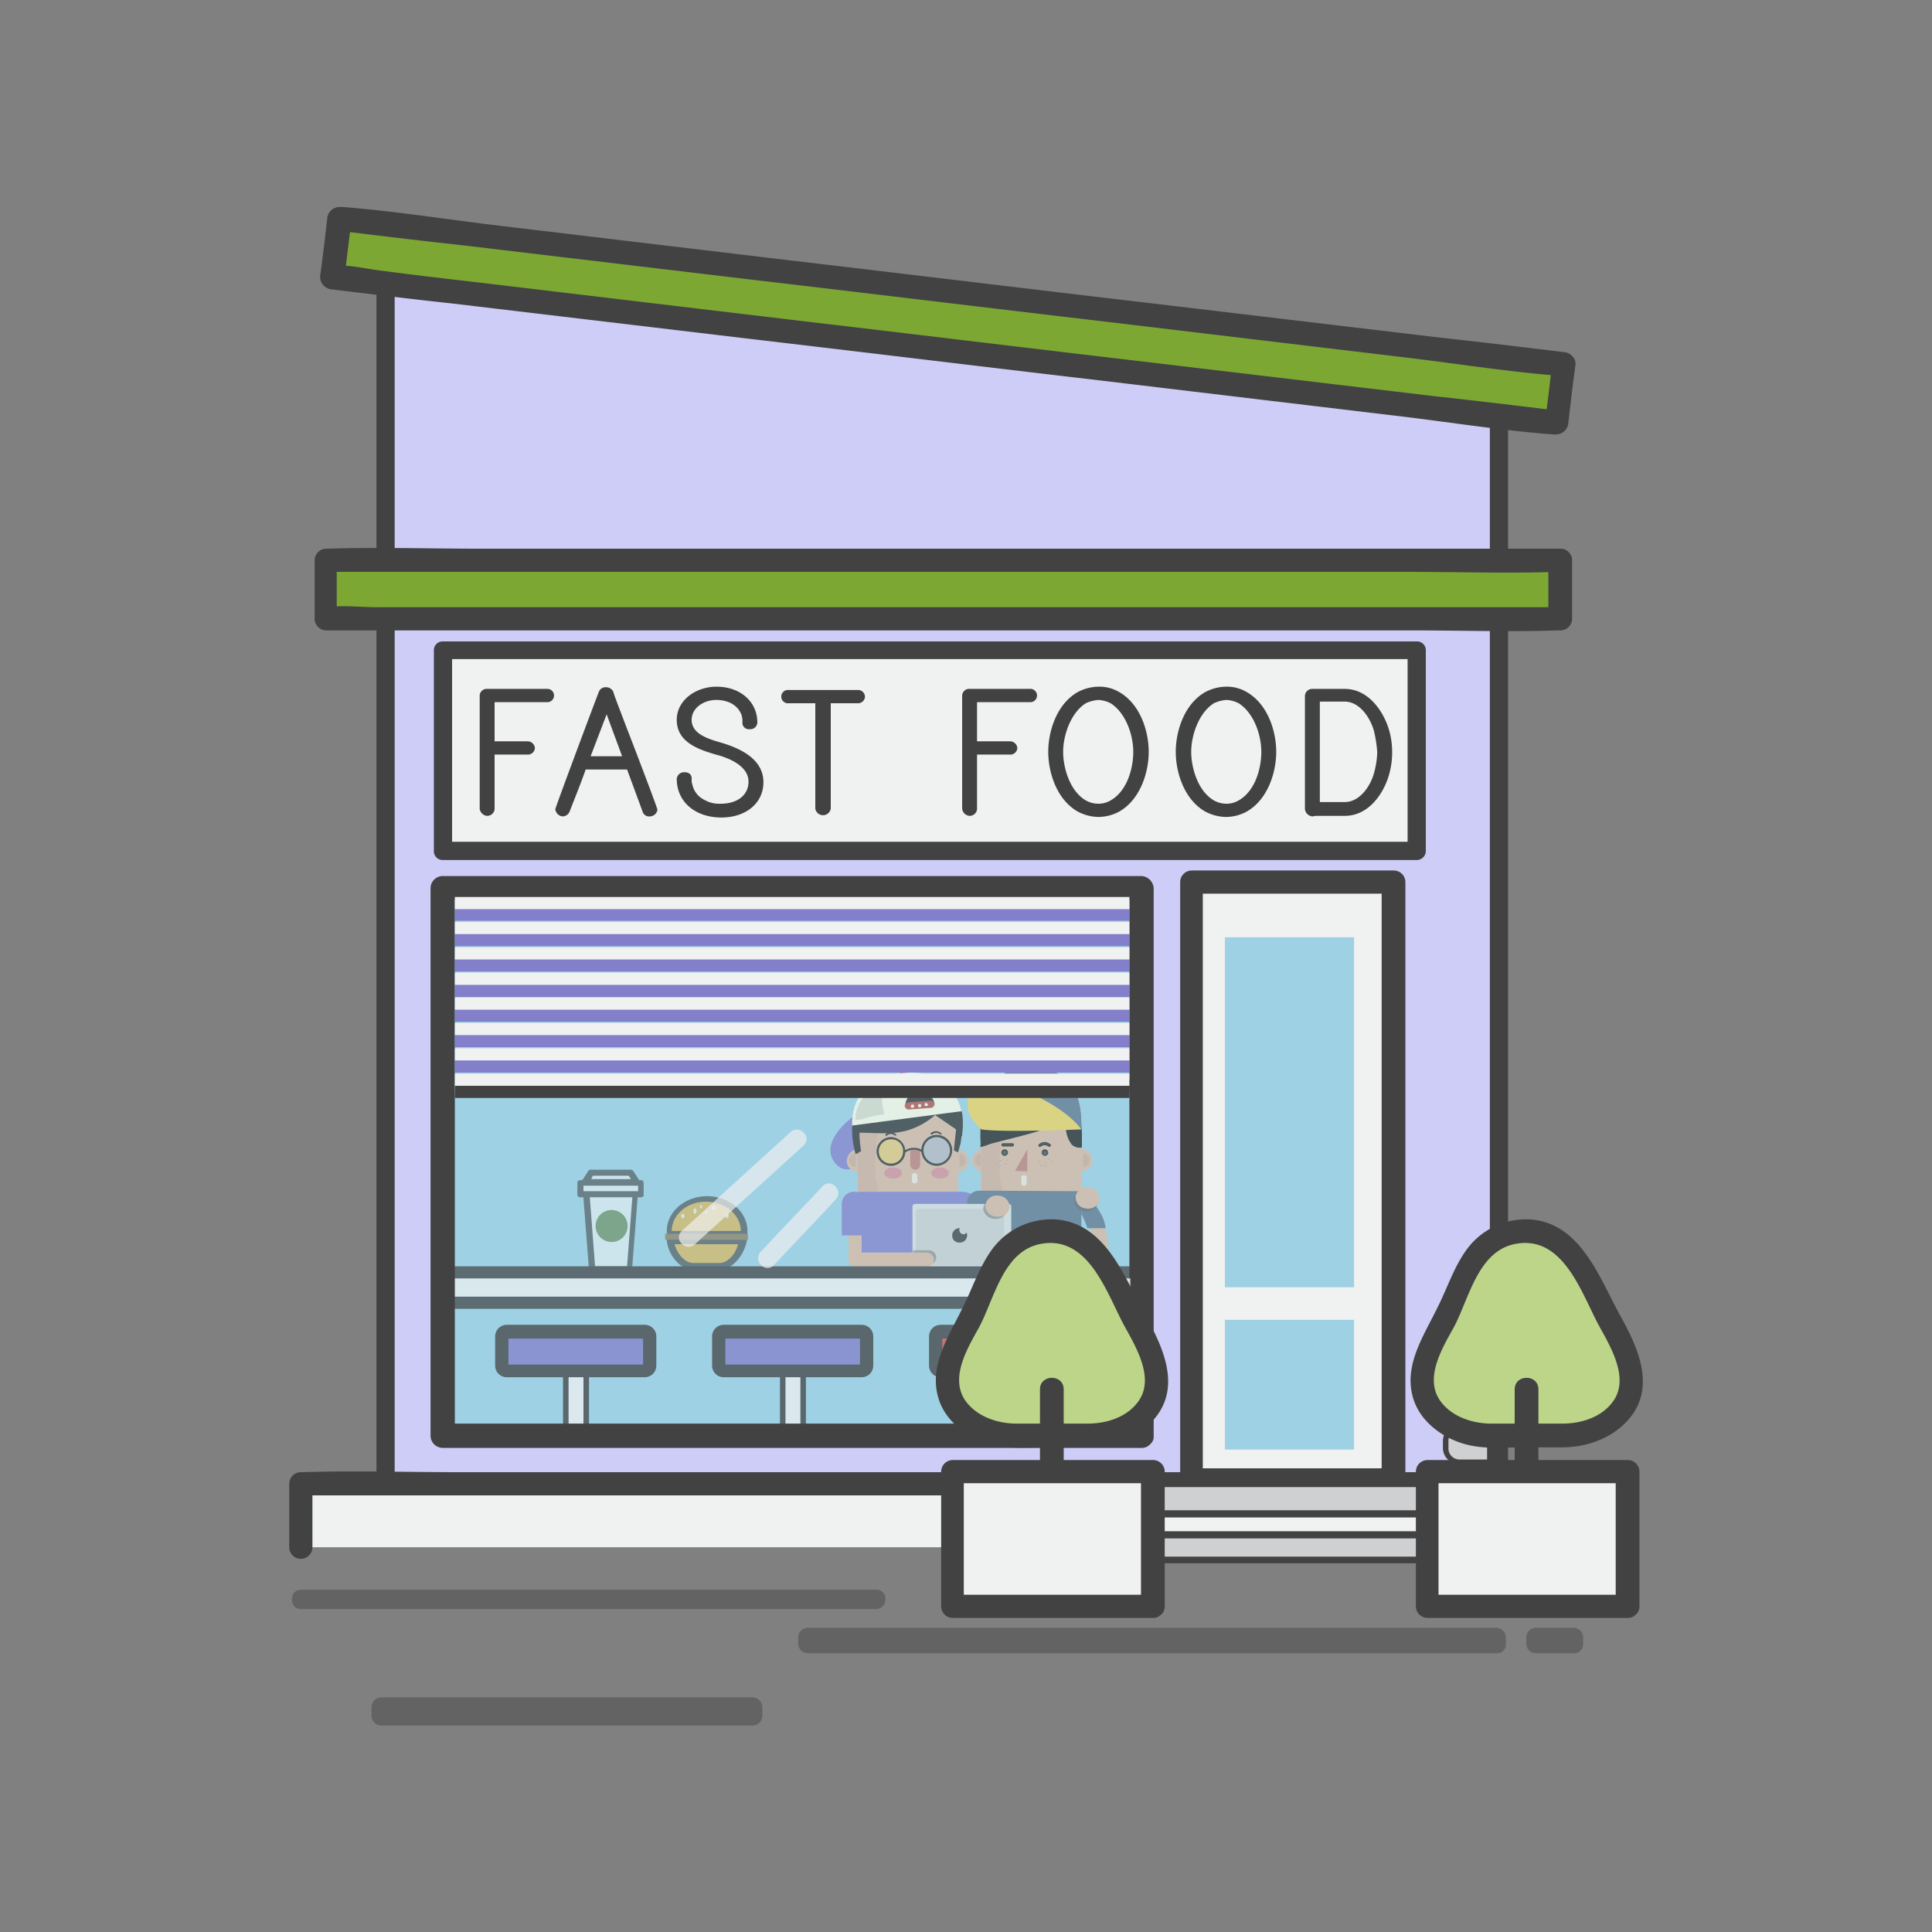 <svg id="Layer_1" data-name="Layer 1" xmlns="http://www.w3.org/2000/svg" viewBox="0 0 350 350"><rect x="0" y="0" width="350" height="350" fill="#808080" stroke="none"/><defs><style>.cls-1{opacity:0.48;}.cls-2{fill:#424243;}.cls-3{fill:#cdcdf7;}.cls-4{fill:#f0f1f1;}.cls-5{fill:#7da733;}.cls-6{fill:#9ed1e3;}.cls-7{fill:#cfd0d2;}.cls-8{fill:#bcd589;}.cls-9{opacity:0.74;}.cls-10{fill:#837fcb;}.cls-11{fill:#d0534f;}.cls-12{opacity:0.71;}.cls-13{fill:#b94f49;}.cls-14{fill:#ddb99f;}.cls-15{fill:#cfac98;}.cls-16{fill:#d6ae99;}.cls-17{fill:#f1e8db;}.cls-18{fill:#313131;}.cls-19{fill:#c37e77;}.cls-20{opacity:0.5;}.cls-21{fill:#f5dc58;}.cls-22{fill:#94b7e1;}.cls-23{opacity:0.98;}.cls-24{fill:#dc8d98;}.cls-25{fill:#4e4e4e;}.cls-26{fill:#5e738c;}.cls-27{fill:#222;}.cls-28{fill:#c6a693;}.cls-29{fill:#566a7d;}.cls-30{fill:#828f98;}.cls-31{fill:#e0e0e0;}.cls-32{opacity:0.7;}.cls-33{fill:#cacaca;}.cls-34{fill:#59595b;}.cls-35{fill:#3e3e3e;}.cls-36{fill:#fdfce7;}.cls-37{opacity:0.2;}.cls-38{fill:#f3d45b;}.cls-39{opacity:0.79;}.cls-40{fill:#618247;}.cls-41{fill:#e9b13d;}.cls-42{fill:#8b6739;}.cls-43{opacity:0.68;}</style></defs><title>ecommerce-type-8-night</title><g class="cls-1"><path class="cls-2" d="M136.3,312.6H69.1a1.79,1.79,0,0,1-1.8-1.8v-1.5a1.79,1.79,0,0,1,1.8-1.8h67.2a1.79,1.79,0,0,1,1.8,1.8v1.5A1.79,1.79,0,0,1,136.3,312.6Z"/></g><polygon class="cls-3" points="271.5 269.2 69.8 269.2 69.8 45.5 271.5 66.6 271.5 269.2"/><path class="cls-2" d="M271.5,270.9H69.8a1.58,1.58,0,0,1-1.6-1.6V45.5a1.66,1.66,0,0,1,.5-1.2,1.48,1.48,0,0,1,1.3-.4L271.7,65a1.71,1.71,0,0,1,1.5,1.6V269.3A1.61,1.61,0,0,1,271.5,270.9Zm-200-3.3H269.9V68.1L71.5,47.3Z"/><rect class="cls-4" x="54.1" y="268.8" width="232.3" height="11.5"/><path class="cls-2" d="M56.6,280.3V268.8l-2.1,2.1H277.4c2.9,0,6.2.4,9,0h.4l-2.1-2.1v11.5c0,2.7,4.3,2.7,4.3,0V268.8a2.11,2.11,0,0,0-2.1-2.1H83.1c-9.4,0-18.8-.3-28.2,0h-.4a2.11,2.11,0,0,0-2.1,2.1v11.5a2.1,2.1,0,1,0,4.2,0Z"/><g class="cls-1"><path class="cls-2" d="M158.8,291.5H54.5a1.58,1.58,0,0,1-1.6-1.6v-.3a1.58,1.58,0,0,1,1.6-1.6H158.8a1.58,1.58,0,0,1,1.6,1.6v.3A1.72,1.72,0,0,1,158.8,291.5Z"/></g><g class="cls-1"><path class="cls-2" d="M271.2,299.5H146.3a1.75,1.75,0,0,1-1.7-1.7v-1.2a1.75,1.75,0,0,1,1.7-1.7H271.1a1.75,1.75,0,0,1,1.7,1.7v1.2A1.55,1.55,0,0,1,271.2,299.5Z"/></g><g class="cls-1"><path class="cls-2" d="M285.1,299.5h-6.9a1.75,1.75,0,0,1-1.7-1.7v-1.2a1.75,1.75,0,0,1,1.7-1.7h6.9a1.75,1.75,0,0,1,1.7,1.7v1.2A1.63,1.63,0,0,1,285.1,299.5Z"/></g><rect class="cls-5" x="166.42" y="-53.66" width="10.6" height="223.3" transform="translate(93.84 221.65) rotate(-83.21)"/><path class="cls-2" d="M283.4,63.8c-7.4-.9-14.8-1.8-22.2-2.6l-53-6.3c-21.3-2.5-42.7-5.1-64-7.6L88.9,40.7C80,39.6,71,38.2,62.1,37.5h-.4a2.27,2.27,0,0,0-2.4,1.9c-.4,3.5-.8,7-1.3,10.6a2.27,2.27,0,0,0,1.9,2.4c7.4.9,14.8,1.8,22.2,2.6l53,6.3c21.3,2.5,42.7,5.1,64,7.6l55.3,6.6c8.9,1.1,17.9,2.5,26.9,3.2h.4a2.27,2.27,0,0,0,2.4-1.9c.4-3.5.8-7,1.3-10.6.3-2.7-3.9-3.2-4.2-.5-.4,3.5-.8,7-1.3,10.6.8-.6,1.6-1.2,2.4-1.9-7.4-.9-14.8-1.8-22.2-2.6l-53-6.3c-21.3-2.5-42.7-5.1-64-7.6L87.8,51.3c-6.1-.7-12.1-1.4-18.2-2.2-2.8-.3-5.9-1.1-8.7-1h-.4c.6.8,1.2,1.6,1.9,2.4.4-3.5.8-7,1.3-10.6-.8.6-1.6,1.2-2.4,1.9,7.4.9,14.8,1.8,22.2,2.6l53,6.3c21.3,2.5,42.7,5.1,64,7.6l55.3,6.6c8.9,1.1,17.9,2.5,26.9,3.2h.4C285.6,68.4,286.2,64.1,283.4,63.8Z"/><rect class="cls-4" x="215.8" y="159.8" width="36.6" height="108.2"/><path class="cls-2" d="M252.4,266H215.8l2.1,2.1V159.8l-2.1,2.1h36.6l-2.1-2.1V268.1c0,2.7,4.3,2.7,4.3,0V159.8a2.11,2.11,0,0,0-2.1-2.1H215.9a2.11,2.11,0,0,0-2.1,2.1V268.1a2.11,2.11,0,0,0,2.1,2.1h36.6C255.1,270.2,255.1,266,252.4,266Z"/><rect class="cls-6" x="221.9" y="239.1" width="23.4" height="23.5"/><rect class="cls-6" x="221.9" y="169.8" width="23.4" height="63.4"/><path class="cls-7" d="M269.8,258.5h-5.5A2.38,2.38,0,0,0,262,261v1.2a2.38,2.38,0,0,0,2.3,2.5h5.5Z"/><path class="cls-2" d="M270.2,265.2h-6a2.88,2.88,0,0,1-2.8-2.9v-1.2a2.82,2.82,0,0,1,2.8-2.9h6Zm-5.9-6.2a2,2,0,0,0-1.9,2.1v1.2a2,2,0,0,0,1.9,2.1h5.1V259Z"/><rect class="cls-5" x="59.1" y="101.5" width="223.6" height="10.6"/><path class="cls-2" d="M282.7,99.4H86.7c-9,0-18.2-.3-27.2,0h-.4a2.11,2.11,0,0,0-2.1,2.1v10.6a2.11,2.11,0,0,0,2.1,2.1h196c9,0,18.2.3,27.2,0h.4a2.11,2.11,0,0,0,2.1-2.1V101.5c0-2.7-4.3-2.7-4.3,0v10.6l2.1-2.1H68.1c-2.8,0-6-.4-8.8,0h-.4l2.1,2.1V101.5l-2.1,2.1h196c9,0,18.2.3,27.2,0h.4C285.4,103.6,285.4,99.4,282.7,99.4Z"/><rect class="cls-7" x="206.3" y="268.8" width="55.6" height="5.4"/><path class="cls-2" d="M262.5,274.9H205.6v-6.7h56.9Zm-55.6-1.3h54.3v-4.2H206.9v4.2Z"/><rect class="cls-7" x="206.3" y="278.1" width="55.6" height="4.5"/><path class="cls-2" d="M262.5,283.2H205.6v-5.8h56.9ZM206.9,282h54.3v-3.3H206.9V282Z"/><path class="cls-8" d="M291.6,239.3c-3.2-5.8-6.7-16.5-15.4-16.3-9.7.2-11.2,10.1-14.7,16.3-2,3.7-4.1,7.5-3.8,11.6.4,5.4,6.4,9.1,12,9.1h13.6c5.6,0,11.7-3.8,12-9.1C295.8,246.9,293.7,243,291.6,239.3Z"/><path class="cls-2" d="M293.5,238.3c-3.8-6.9-7.2-16.9-16.5-17.4a13.33,13.33,0,0,0-11.1,5.2c-2.5,3.3-3.7,7.3-5.6,11-2.4,4.9-5.9,10.1-4.4,15.8,1.2,4.8,6,8.1,10.7,9,3,.6,6.3.3,9.3.3H283c4.8,0,9.8-1.9,12.7-5.9C299.8,250.6,296.5,243.7,293.5,238.3Zm-1.3,15.6c-2.1,2.9-5.8,4-9.2,4H270.2c-3.4,0-7.1-1.2-9.2-4-3.1-4.2.3-9.7,2.4-13.5,2.8-5.3,4.4-14,11.4-15.1,8.6-1.4,11.8,9.3,15,15.1C291.9,244.2,295.2,249.8,292.2,253.9Z"/><rect class="cls-4" x="258.4" y="266.6" width="36.4" height="24.4"/><path class="cls-2" d="M294.8,288.9H258.5l2.1,2.1V266.6l-2.1,2.1h36.3l-2.1-2.1V291c0,2.7,4.3,2.7,4.3,0V266.6a2.11,2.11,0,0,0-2.1-2.1H258.6a2.11,2.11,0,0,0-2.1,2.1V291a2.11,2.11,0,0,0,2.1,2.1h36.3C297.5,293.1,297.5,288.9,294.8,288.9Z"/><path class="cls-2" d="M274.4,251.7v14.6c0,2.7,4.3,2.7,4.3,0V251.7C278.7,248.9,274.4,248.9,274.4,251.7Z"/><rect class="cls-6" x="80.2" y="160.9" width="126.5" height="99.2"/><g class="cls-9"><rect class="cls-4" x="102.4" y="247.5" width="3.7" height="13.4"/><path class="cls-2" d="M106.2,261.4h-3.7a.47.47,0,0,1-.5-.5V247.5a.47.47,0,0,1,.5-.5h3.7a.47.47,0,0,1,.5.5v13.4A.47.47,0,0,1,106.2,261.4Zm-3.2-1.1h2.7V248H103Z"/><path class="cls-10" d="M116.8,248.3h-25a.9.9,0,0,1-.9-.9v-5.3a.9.9,0,0,1,.9-.9h25a.9.9,0,0,1,.9.9v5.3A.9.9,0,0,1,116.8,248.3Z"/><path class="cls-2" d="M116.8,249.5h-25a2.11,2.11,0,0,1-2.1-2.1v-5.3a2.11,2.11,0,0,1,2.1-2.1h25a2.11,2.11,0,0,1,2.1,2.1v5.3A2.11,2.11,0,0,1,116.8,249.5Zm-24.7-2.3h24.4v-4.7H92.1Z"/><rect class="cls-4" x="141.7" y="247.5" width="3.7" height="13.4"/><path class="cls-2" d="M145.5,261.4h-3.7a.47.47,0,0,1-.5-.5V247.5a.47.47,0,0,1,.5-.5h3.7a.47.47,0,0,1,.5.5v13.4A.47.47,0,0,1,145.5,261.4Zm-3.2-1.1H145V248h-2.7Z"/><path class="cls-10" d="M156.1,248.3h-25a.9.9,0,0,1-.9-.9v-5.3a.9.9,0,0,1,.9-.9h25a.9.9,0,0,1,.9.9v5.3A.9.9,0,0,1,156.1,248.3Z"/><path class="cls-2" d="M156.1,249.5h-25a2.11,2.11,0,0,1-2.1-2.1v-5.3a2.11,2.11,0,0,1,2.1-2.1h25a2.11,2.11,0,0,1,2.1,2.1v5.3A2.11,2.11,0,0,1,156.1,249.5Zm-24.7-2.3h24.4v-4.7H131.4Z"/><rect class="cls-4" x="181" y="247.5" width="3.7" height="13.4"/><path class="cls-2" d="M184.8,261.4H181a.47.47,0,0,1-.5-.5V247.5a.47.47,0,0,1,.5-.5h3.7a.47.47,0,0,1,.5.5v13.4C185.3,261.2,185.1,261.4,184.8,261.4Zm-3.2-1.1h2.7V248h-2.7Z"/><path class="cls-11" d="M195.4,248.3h-25a.9.9,0,0,1-.9-.9v-5.3a.9.9,0,0,1,.9-.9h25a.9.9,0,0,1,.9.9v5.3A.9.9,0,0,1,195.4,248.3Z"/><path class="cls-2" d="M195.4,249.5h-25a2.11,2.11,0,0,1-2.1-2.1v-5.3a2.11,2.11,0,0,1,2.1-2.1h25a2.11,2.11,0,0,1,2.1,2.1v5.3A2.18,2.18,0,0,1,195.4,249.5Zm-24.7-2.3h24.4v-4.7H170.7Z"/></g><path class="cls-2" d="M206.8,158.7H80.2a2.22,2.22,0,0,0-2.2,2.2v99.2a2.22,2.22,0,0,0,2.2,2.2H206.8a2,2,0,0,0,1.5-.6l.1-.1h0a1.75,1.75,0,0,0,.6-1.5V160.9A2.36,2.36,0,0,0,206.8,158.7Zm-42.9,99.2H82.4V163H204.6v94.9Z"/><g class="cls-12"><path class="cls-13" d="M164.5,194.4a.47.47,0,0,1-.5.5h-.4a.47.47,0,0,1-.5-.5h0a.47.47,0,0,1,.5-.5h.4c.3-.1.5.2.5.5Z"/><path class="cls-10" d="M154.4,202.4s-6.2,4.5-3.1,8.3,7.4-3.1,7.4-3.1Z"/><path class="cls-14" d="M173.6,219.6c0,4-4.1,7.2-9,7.2h-.2c-5,0-9-3.2-9-7.2V205.1c0-4,4.1-7.2,9-7.2h.2c5,0,9,3.2,9,7.2Z"/><rect class="cls-14" x="160.67" y="212.6" width="6.7" height="12.8" transform="translate(-55.42 382.43) rotate(-89.85)"/><polygon class="cls-14" points="173.6 216.1 155.4 215.8 155.4 209.4 173.6 209.4 173.6 216.1"/><path class="cls-14" d="M155.5,208.2a2.15,2.15,0,0,0-2.1,2.1,2,2,0,0,0,2.1,2Z"/><path class="cls-15" d="M155,209a1.2,1.2,0,1,0,0,2.4Z"/><path class="cls-14" d="M173.4,208.2a2.15,2.15,0,0,1,2.1,2.1,2,2,0,0,1-2.1,2Z"/><path class="cls-15" d="M173.8,209a1.2,1.2,0,0,1,0,2.4Z"/><path class="cls-14" d="M173.6,214.6a.68.68,0,0,1-.7.7H156.2a.68.68,0,0,1-.7-.7v-9.4a.68.68,0,0,1,.7-.7h16.7a.68.68,0,0,1,.7.7Z"/><path class="cls-16" d="M161.4,198.2a17.55,17.55,0,0,0-2.4,1.1,6.45,6.45,0,0,0-3.1,3c-.7,1.8-.5,3.8-.5,5.7v1.6h0v6.2a14.12,14.12,0,0,1,2.2.1c.5,0,1.2.2,1.4-.3s-.4-1.7-.4-2.3a39.45,39.45,0,0,1,.6-9.1c.1-.5.3-1,.4-1.4.3-.9.8-1.8,1.1-2.7a4.14,4.14,0,0,1,1.8-1.9A4,4,0,0,0,161.4,198.2Z"/><path class="cls-17" d="M166.2,213.9a.47.47,0,0,1-.5.5h0a.47.47,0,0,1-.5-.5V213a.47.47,0,0,1,.5-.5h0a.47.47,0,0,1,.5.5Z"/><path class="cls-14" d="M173.5,230.3V217.1h-4.9v.9a4,4,0,0,1-4.2,3.9l-5.8-4.8h-3.2v13.2Z"/><polygon class="cls-10" points="173.6 230.3 173.8 215.9 155.4 215.9 155.4 230.3 173.6 230.3"/><path class="cls-18" d="M160.7,205.7a1.06,1.06,0,0,1,1.4,0c.2.1.4-.1.2-.2a1.39,1.39,0,0,0-1.9,0c-.1.1.2.4.3.2Z"/><path class="cls-19" d="M164.9,208.1V211a.9.9,0,1,0,1.8,0v-2.9Z"/><path class="cls-18" d="M168.9,205.5a1.06,1.06,0,0,1,1.4,0c.2.1.4-.1.2-.2a1.39,1.39,0,0,0-1.9,0c-.1.1.1.3.3.2Z"/><path class="cls-18" d="M167.1,208.8a2.57,2.57,0,0,0-3.1,0l-.2-.3a3,3,0,0,1,3.5,0Z"/><path class="cls-18" d="M174.2,205.9c-.1.4-.1.9-.2,1.3s-.2.7-.3,1.1c0,0-.2.5-.1.5-.1-.1-.2-.1-.4-.2l-.4-.2.4-3.8c-1.3-.9-3.8-2.6-3.8-2.6a13.09,13.09,0,0,1-5.1,2.8c-2.8.8-5.7.4-8.6.4a18.41,18.41,0,0,0,.3,3.3,5.3,5.3,0,0,1-1,.6c-.9-3.3-1.2-7.4,1.6-9.9a11.29,11.29,0,0,1,3.1-2.1c2.5-1,5.5-1.9,8.2-1.2,3.2.9,6.3,3.1,6.5,6.6a15.06,15.06,0,0,1-.1,3A.6.6,0,0,1,174.2,205.9Z"/><g class="cls-20"><circle class="cls-21" cx="161.4" cy="208.6" r="2.4"/></g><g class="cls-20"><path class="cls-22" d="M172.3,208.4a2.6,2.6,0,1,1-2.6-2.6A2.52,2.52,0,0,1,172.3,208.4Z"/></g><path class="cls-18" d="M161.4,211.2a2.6,2.6,0,1,1,2.6-2.6A2.58,2.58,0,0,1,161.4,211.2Zm0-4.8a2.2,2.2,0,1,0,2.2,2.2A2.1,2.1,0,0,0,161.4,206.4Z"/><path class="cls-18" d="M169.7,211.2a2.8,2.8,0,1,1,2.8-2.8A2.86,2.86,0,0,1,169.7,211.2Zm0-5.2a2.4,2.4,0,1,0,2.4,2.4A2.43,2.43,0,0,0,169.7,206Z"/><g class="cls-23"><path class="cls-24" d="M163.4,212.5c0,.6-.7,1-1.6,1s-1.6-.4-1.6-1,.7-1,1.6-1S163.4,211.9,163.4,212.5Z"/></g><g class="cls-23"><ellipse class="cls-24" cx="170.3" cy="212.5" rx="1.6" ry="1"/></g><rect class="cls-14" x="183.03" y="212.5" width="6.7" height="12.8" transform="translate(-33.01 404.69) rotate(-89.85)"/><path class="cls-14" d="M178.2,208.1a2.15,2.15,0,0,0-2.1,2.1,2,2,0,0,0,2.1,2Z"/><path class="cls-15" d="M177.8,208.9a1.2,1.2,0,0,0,0,2.4Z"/><path class="cls-14" d="M195.8,208.1a2.15,2.15,0,0,1,2.1,2.1,2,2,0,0,1-2.1,2Z"/><path class="cls-15" d="M196.2,209a1.2,1.2,0,1,1,0,2.4Z"/><path class="cls-14" d="M196,209.3h0V205c0-4-4-7.2-9-7.2h-.2c-4.9,0-8.9,3.1-9,7,0,.1-.1.2-.1.4v10.5h0v3.8c0,4,4,7.2,9,7.2h.2c5,0,8.8-3.2,8.8-7.2l.1-3.8h.2Z"/><path class="cls-16" d="M181.7,204c.1-.5.3-1,.4-1.4.3-.9.8-1.8,1.1-2.7A4.14,4.14,0,0,1,185,198a5,5,0,0,0-1.2.2,17.55,17.55,0,0,0-2.4,1.1,6.45,6.45,0,0,0-3.1,3c-.7,1.8-.5,3.8-.5,5.7.1,2.6,0,5.2,0,7.8,0-.2,2.1.1,2.3.1.5,0,1.2.2,1.4-.3s-.4-1.7-.4-2.3C181.1,210.1,180.9,207,181.7,204Z"/><polygon class="cls-19" points="183.9 212.1 186.1 212.2 186.1 208.2 183.9 212.1"/><path class="cls-17" d="M186,214.3a.47.47,0,0,1-.5.5h0a.47.47,0,0,1-.5-.5v-.9a.47.47,0,0,1,.5-.5h0a.47.47,0,0,1,.5.5Z"/><path class="cls-14" d="M195.8,230.3V217h-4.9v.9a4,4,0,0,1-4.2,3.9l-5.8-4.8h-3.2v13.3Z"/><path class="cls-18" d="M182.6,208.8a.6.6,0,1,1-.6-.6A.58.58,0,0,1,182.6,208.8Z"/><path class="cls-25" d="M182.3,208.8a.3.3,0,1,1-.3-.3A.27.27,0,0,1,182.3,208.8Z"/><path class="cls-18" d="M189.9,208.8a.6.6,0,1,1-.6-.6A.65.65,0,0,1,189.9,208.8Z"/><path class="cls-25" d="M189.6,208.9a.3.3,0,1,1-.3-.3C189.5,208.5,189.6,208.7,189.6,208.9Z"/><polygon class="cls-26" points="195.9 230.3 195.9 215.8 177.7 215.7 177.7 230.3 195.9 230.3"/><path class="cls-27" d="M196,207.7V206a9.74,9.74,0,0,0-.2-2.4,7.17,7.17,0,0,0-3.9-4.9,11.33,11.33,0,0,0-6.8-1.1,11.49,11.49,0,0,0-3.7,1.2,8.14,8.14,0,0,0-2.8,2.4c-1,1.5-1,3.3-1,5a8.55,8.55,0,0,1,0,1.6,7.49,7.49,0,0,0,1.6-.5c2.5-.8,14-3.1,13.8-5v.6a6.15,6.15,0,0,0,.1,1.4,5.1,5.1,0,0,0,1.1,3.1,2.16,2.16,0,0,0,1.7.5C196,207.9,196,207.8,196,207.7Z"/><path class="cls-18" d="M181.7,207.7h1.7a.3.3,0,1,0,0-.6h-1.7a.3.3,0,0,0,0,.6Z"/><path class="cls-18" d="M188.6,207.7a1.05,1.05,0,0,1,1.3,0c.3.2.7-.2.4-.4a1.54,1.54,0,0,0-2.1,0,.28.28,0,1,0,.4.4Z"/><path class="cls-28" d="M181.5,210.3c0,.1-.1.1-.3.1a1,1,0,0,1-.3-.1c0-.1.1-.1.3-.1S181.5,210.2,181.5,210.3Z"/><path class="cls-28" d="M182.4,210.8c0,.1-.1.1-.3.1a1,1,0,0,1-.3-.1c0-.1.1-.1.3-.1S182.4,210.7,182.4,210.8Z"/><path class="cls-28" d="M182.7,210.2c0,.1-.1.1-.2.1s-.2,0-.2-.1.1-.1.2-.1A.35.35,0,0,1,182.7,210.2Z"/><path class="cls-28" d="M188.8,211.1c0,.1-.1.1-.2.1s-.2,0-.2-.1.1-.1.2-.1S188.8,211,188.8,211.1Z"/><path class="cls-28" d="M190.2,210c0,.1-.1.1-.2.1s-.2,0-.2-.1.1-.1.2-.1A.35.35,0,0,1,190.2,210Z"/><path class="cls-28" d="M188.5,210.4c0,.1-.1.1-.3.1a1,1,0,0,1-.3-.1c0-.1.1-.1.3-.1A.44.44,0,0,1,188.5,210.4Z"/><path class="cls-28" d="M189.7,211.2c0,.1-.1.1-.3.1a.17.17,0,1,1,0-.2C189.6,211.1,189.7,211.1,189.7,211.2Z"/><path class="cls-28" d="M190.8,210.4c0,.1-.1.1-.3.1a1,1,0,0,1-.3-.1c0-.1.1-.1.3-.1A.44.44,0,0,1,190.8,210.4Z"/><path class="cls-28" d="M189.7,210.6c0,.1-.1.1-.2.1a.35.35,0,0,1-.2-.1c0-.1.1-.1.2-.1S189.7,210.5,189.7,210.6Z"/><path class="cls-28" d="M181.4,211.2c0,.1-.1.1-.2.1a.13.13,0,1,1,0-.2C181.3,211.1,181.4,211.1,181.4,211.2Z"/><ellipse class="cls-28" cx="180.5" cy="210.8" rx="0.2" ry="0.1"/><path class="cls-14" d="M197.5,230.3h2.6a12.39,12.39,0,0,0,.7-4c0-5.9-4.9-10.6-4.9-10.6l.1,4.2A11.48,11.48,0,0,1,197.5,230.3Z"/><path class="cls-26" d="M197,222.5h3.3c-.4-3.7-4.5-6.8-4.5-6.8l.1,4.2A18.7,18.7,0,0,1,197,222.5Z"/><path class="cls-29" d="M191.2,194.3c-2.9-1.7-7.9-2.1-10.1,1.3,0,0-4.4,4.3,14.8,8.9C195.9,200.1,195.3,196.6,191.2,194.3Z"/><polygon class="cls-30" points="195.7 230.3 196.6 230.2 196.6 229.5 155.1 229.5 155.1 230.3 195.7 230.3"/><path class="cls-10" d="M177.1,223.8v-5.7c0-1.2-1.3-2.2-2.9-2.2s-2.9,1-2.9,2.2v5.7Z"/><path class="cls-26" d="M179.6,223.6v-5.7a2.2,2.2,0,1,0-4.4,0v5.7Z"/><path class="cls-31" d="M183.2,218.6a.47.47,0,0,0-.5-.5H165.8a.47.47,0,0,0-.5.5V229a.47.47,0,0,0,.5.5h16.9a.47.47,0,0,0,.5-.5Z"/><g class="cls-32"><path class="cls-33" d="M181.9,219.4a.43.43,0,0,0-.4-.4H166.3a.43.43,0,0,0-.4.4v9.4a.43.43,0,0,0,.4.4h15.2a.43.43,0,0,0,.4-.4Z"/></g><g class="cls-20"><path class="cls-34" d="M182.5,218.9a2,2,0,0,1-2.2,1.9,2.11,2.11,0,0,1-2.2-1.9,2.22,2.22,0,0,1,4.4,0Z"/></g><g class="cls-20"><path class="cls-34" d="M168.3,226.5h-2.9v2.6h2.9a1.3,1.3,0,0,0,0-2.6Z"/></g><path class="cls-14" d="M167.8,226.9H156.1v-5.5a1.2,1.2,0,1,0-2.4,0v6.8a1.32,1.32,0,0,0,1.3,1.3h12.9a1.32,1.32,0,0,0,1.3-1.3A1.42,1.42,0,0,0,167.8,226.9Z"/><path class="cls-10" d="M156.9,223.8v-5.7a2.2,2.2,0,0,0-4.4,0v5.7Z"/><path class="cls-35" d="M174.5,223.6a.77.77,0,0,1-.7-.8.37.37,0,0,1,.1-.3h-.2a1.31,1.31,0,0,0-1.2,1.3,1.24,1.24,0,0,0,1.2,1.3h.3a1.31,1.31,0,0,0,1.2-1.3.9.9,0,0,0-.1-.5A.71.71,0,0,1,174.5,223.6Z"/><path class="cls-14" d="M182.9,218.5a2,2,0,0,1-2.2,1.9,2.11,2.11,0,0,1-2.2-1.9,2,2,0,0,1,2.2-1.9A2.11,2.11,0,0,1,182.9,218.5Z"/><g class="cls-20"><path class="cls-34" d="M198.9,218a2.18,2.18,0,0,1-2.6,1.4,2,2,0,0,1-1.7-2.4,2.18,2.18,0,0,1,2.6-1.4A2.24,2.24,0,0,1,198.9,218Z"/></g><path class="cls-14" d="M199.2,217.5a2.18,2.18,0,0,1-2.6,1.4,2,2,0,0,1-1.7-2.4,2.18,2.18,0,0,1,2.6-1.4A2.15,2.15,0,0,1,199.2,217.5Z"/><path class="cls-36" d="M154.4,203.9l19.8-2.6s-1.5-8.3-11.6-6.8C153.5,196,154.4,203.9,154.4,203.9Z"/><path class="cls-18" d="M169.3,200a2.66,2.66,0,0,0-2.9-2.2,2.56,2.56,0,0,0-2.4,2.7Z"/><path class="cls-13" d="M169.3,200a.73.73,0,0,1-.6.7l-4.1.3a.73.73,0,0,1-.7-.6h0a.73.73,0,0,1,.6-.7l4.1-.3a.67.67,0,0,1,.7.6Z"/><path class="cls-36" d="M165.6,200.4a.3.3,0,1,1-.3-.3A.27.27,0,0,1,165.6,200.4Z"/><path class="cls-36" d="M166.9,200.3a.3.3,0,1,1-.3-.3A.27.27,0,0,1,166.9,200.3Z"/><path class="cls-36" d="M168.1,200.1a.3.3,0,1,1-.3-.3Q168.1,200,168.1,200.1Z"/><g class="cls-37"><path class="cls-34" d="M156.1,199.3a5.47,5.47,0,0,0-1.1,3.6,6.35,6.35,0,0,0,2.3-.5c.6-.1,1.3-.3,1.9-.4.8-.1,1.1.1.9-.8a6.64,6.64,0,0,1,.4-5c-.9-.3-2.5,1-3.1,1.6A10,10,0,0,0,156.1,199.3Z"/></g><path class="cls-26" d="M183.9,196a7.72,7.72,0,0,1,4.1-1.6c-1.7.9-1.8,3.3-1.8,4.9,0,.4.2,1.3.2,2.2a66,66,0,0,0,9.5,2.9c0-4.4-.6-7.9-4.7-10.2-2.9-1.7-7.9-2.1-10.1,1.3,0,0-1.3,1.3.5,3.1A15.57,15.57,0,0,1,183.9,196Z"/><path class="cls-38" d="M195.9,204.6s-14.4.6-18.1,0c0,0-4.8-3.8-1.2-7.5C179.7,194,192.3,199.6,195.9,204.6Z"/><rect class="cls-4" x="81.3" y="230.5" width="124.6" height="5.5"/><g class="cls-39"><polygon class="cls-4" points="115.1 215.8 106.2 215.8 107.3 230 114 230 115.1 215.8"/><path class="cls-2" d="M114,230.5h-6.8a.47.47,0,0,1-.5-.5l-1.1-14.2c0-.2,0-.3.1-.4a.76.76,0,0,1,.4-.2h9a.52.52,0,0,1,.4.2c.1.1.2.3.1.4L114.5,230C114.6,230.3,114.3,230.5,114,230.5Zm-6.2-1.1h5.8l1-13.1h-7.8Z"/><polygon class="cls-4" points="114.2 212.5 107.1 212.5 106 214.1 115.3 214.1 114.2 212.5"/><path class="cls-2" d="M115.3,214.7H106a.55.55,0,0,1-.5-.3.64.64,0,0,1,0-.6l1.1-1.7c.1-.2.3-.2.5-.2h7.1a.76.76,0,0,1,.5.2l1.1,1.7a.64.64,0,0,1,0,.6A.55.55,0,0,1,115.3,214.7Zm-8.2-1.1h7.2l-.4-.6h-6.5Z"/><rect class="cls-4" x="105.2" y="214.3" width="11" height="2.1"/><path class="cls-2" d="M116.1,216.9h-11a.47.47,0,0,1-.5-.5v-2.1a.47.47,0,0,1,.5-.5h11a.47.47,0,0,1,.5.5v2.1C116.7,216.7,116.4,216.9,116.1,216.9Zm-10.4-1.1h9.9v-1h-9.9Z"/><circle class="cls-40" cx="110.8" cy="222.1" r="2.9"/><path class="cls-41" d="M121.4,224.7c.3,2.2,2,4.7,4.2,4.7h4.7c2.1,0,3.9-2.4,4.2-4.7Z"/><path class="cls-2" d="M130.3,230h-4.7c-2.5,0-4.5-2.7-4.8-5.2,0-.2,0-.4.2-.5a.76.76,0,0,1,.5-.2h13.1c.2,0,.3.1.5.2a.76.76,0,0,1,.2.5C134.8,227.3,132.8,230,130.3,230Zm-8.1-4.6c.5,1.7,1.8,3.4,3.4,3.4h4.7c1.6,0,3-1.7,3.4-3.4Z"/><path class="cls-41" d="M134.8,223.5V223c0-3.2-3-5.8-6.8-5.8s-6.8,2.6-6.8,5.8v.5Z"/><path class="cls-2" d="M134.8,224H121.3a.47.47,0,0,1-.5-.5V223c0-3.5,3.3-6.3,7.3-6.3s7.3,2.8,7.3,6.3v.5A.74.74,0,0,1,134.8,224Zm-13.1-1h12.5c0-2.9-2.8-5.3-6.3-5.3S121.7,220.1,121.7,223Z"/><rect class="cls-42" x="120.5" y="223.5" width="15" height="1.1"/><path class="cls-4" d="M129.7,218.9a.41.41,0,1,1-.4-.5C129.6,218.4,129.7,218.6,129.7,218.9Z"/><path class="cls-4" d="M126.2,219.4c0,.3-.2.5-.3.5s-.3-.2-.3-.5.2-.5.3-.5S126.2,219.1,126.2,219.4Z"/><ellipse class="cls-4" cx="131.7" cy="220.2" rx="0.3" ry="0.5"/><path class="cls-4" d="M128.1,219.6c0,.2-.1.3-.2.3s-.2-.1-.2-.3.1-.3.2-.3S128.1,219.4,128.1,219.6Z"/><path class="cls-4" d="M127.2,218.6c0,.2-.1.3-.2.3s-.2-.1-.2-.3.1-.3.2-.3S127.2,218.4,127.2,218.6Z"/><path class="cls-4" d="M124,220.3c0,.2-.1.4-.3.4s-.3-.2-.3-.4.1-.4.3-.4S124,220.1,124,220.3Z"/></g><path class="cls-2" d="M205.9,234.9H81.3l1.1,1.1v-5.5l-1.1,1.1H205.9l-1.1-1.1V236a1.1,1.1,0,0,0,2.2,0v-5.5a1.11,1.11,0,0,0-1.1-1.1H81.3a1.11,1.11,0,0,0-1.1,1.1V236a1.11,1.11,0,0,0,1.1,1.1H205.9A1.1,1.1,0,0,0,205.9,234.9Z"/></g><path class="cls-8" d="M205.6,239.3c-3.2-5.8-6.7-16.5-15.4-16.3-9.7.2-11.2,10.1-14.7,16.3-2,3.7-4.1,7.5-3.8,11.6.4,5.4,6.4,9.1,12,9.1h13.6c5.6,0,11.7-3.8,12-9.1C209.8,246.9,207.7,243,205.6,239.3Z"/><path class="cls-2" d="M207.5,238.3c-3.8-6.9-7.2-16.9-16.5-17.4a13.33,13.33,0,0,0-11.1,5.2c-2.5,3.3-3.7,7.3-5.6,11-2.4,4.9-5.9,10.1-4.4,15.8,1.2,4.8,6,8.1,10.7,9,3,.6,6.3.3,9.3.3H197c4.8,0,9.8-1.9,12.7-5.9,4.1-5.7.8-12.6-2.2-18-1.3-2.4-5-.3-3.7,2.1,2.1,3.8,5.4,9.4,2.4,13.5-2.1,2.9-5.8,4-9.2,4H184.2c-3.4,0-7.1-1.2-9.2-4-3.1-4.2.3-9.7,2.4-13.5,2.8-5.3,4.4-14,11.4-15.1,8.6-1.4,11.8,9.3,15,15.1C205.1,242.8,208.8,240.7,207.5,238.3Z"/><rect class="cls-4" x="172.4" y="266.6" width="36.4" height="24.4"/><path class="cls-2" d="M208.8,288.9H172.5l2.1,2.1V266.6l-2.1,2.1h36.3l-2.1-2.1V291c0,2.7,4.3,2.7,4.3,0V266.6a2.11,2.11,0,0,0-2.1-2.1H172.6a2.11,2.11,0,0,0-2.1,2.1V291a2.11,2.11,0,0,0,2.1,2.1h36.3C211.5,293.1,211.5,288.9,208.8,288.9Z"/><path class="cls-2" d="M188.4,251.7v14.6c0,2.7,4.3,2.7,4.3,0V251.7c0-2.8-4.3-2.8-4.3,0Z"/><rect class="cls-10" x="82.4" y="164.6" width="122.2" height="2.2"/><rect class="cls-10" x="82.4" y="169.2" width="122.2" height="2.2"/><rect class="cls-10" x="82.4" y="173.8" width="122.2" height="2.2"/><rect class="cls-10" x="82.4" y="178.4" width="122.2" height="2.2"/><rect class="cls-10" x="82.4" y="182.9" width="122.2" height="2.2"/><rect class="cls-10" x="82.4" y="187.5" width="122.2" height="2.2"/><rect class="cls-10" x="82.4" y="192.1" width="122.2" height="2.2"/><polygon class="cls-2" points="204.7 195.6 82.5 195.6 82.4 198.9 204.6 198.9 204.7 195.6"/><rect class="cls-4" x="82.4" y="162.5" width="122.2" height="2.2"/><rect class="cls-4" x="82.4" y="167" width="122.2" height="2.2"/><rect class="cls-4" x="82.4" y="171.6" width="122.2" height="2.2"/><rect class="cls-4" x="82.4" y="176.2" width="122.2" height="2.2"/><rect class="cls-4" x="82.4" y="180.7" width="122.2" height="2.2"/><rect class="cls-4" x="82.4" y="185.3" width="122.2" height="2.2"/><rect class="cls-4" x="82.4" y="189.9" width="122.2" height="2.2"/><rect class="cls-4" x="82.4" y="194.5" width="122.2" height="2.2"/><g class="cls-43"><path class="cls-4" d="M143.2,205.1,123.5,223c-1.6,1.5.8,3.9,2.4,2.4l19.7-17.9c1.6-1.5-.8-3.9-2.4-2.4Z"/></g><g class="cls-43"><path class="cls-4" d="M149,214.9c-3.7,4-7.5,7.9-11.2,11.9-1.5,1.6.9,4,2.4,2.4,3.7-4,7.5-7.9,11.2-11.9,1.5-1.6-.9-4-2.4-2.4Z"/></g><rect class="cls-4" x="80.2" y="117.7" width="176.5" height="36.4"/><path class="cls-2" d="M256.7,155.8H80.2a1.58,1.58,0,0,1-1.6-1.6V117.8a1.58,1.58,0,0,1,1.6-1.6H256.7a1.58,1.58,0,0,1,1.6,1.6v36.4A1.64,1.64,0,0,1,256.7,155.8ZM81.9,152.5H255V119.4H81.9Z"/><path class="cls-2" d="M86.9,146.5V126a1.27,1.27,0,0,1,1.4-1.2H99a1.21,1.21,0,1,1,0,2.4H89.6v7.1h5.9a1.33,1.33,0,0,1,1.4,1.2,1.27,1.27,0,0,1-1.4,1.2H89.6v9.9a1.34,1.34,0,0,1-1.4,1.2A1.48,1.48,0,0,1,86.9,146.5Z"/><path class="cls-2" d="M100.6,146.6c0-.3,7.3-19.8,7.9-21.3a1.29,1.29,0,0,1,1.3-.8,1.44,1.44,0,0,1,1.3.8c.1.5,1,2.8,2.1,5.7,2.4,6.2,5.9,15.4,5.9,15.7a1.41,1.41,0,0,1-1.4,1.2,1.22,1.22,0,0,1-1.3-.9l-2.8-7.6h-7.5c-.9,2.6-1.9,5-2.9,7.6a1.42,1.42,0,0,1-1.3.9A1.48,1.48,0,0,1,100.6,146.6ZM107,137h5.7l-2.8-7.6Z"/><path class="cls-2" d="M130.5,134.5c3.8,1.1,7.8,3.1,7.8,7.2,0,3.9-3.3,6.4-7.6,6.4-4.7,0-8.1-2.8-8.1-7a1.33,1.33,0,0,1,1.4-1.2c.9,0,1.3.5,1.3,1.1v.5a1.09,1.09,0,0,0,.1.5,4,4,0,0,0,2.2,2.9,5.32,5.32,0,0,0,3,.7c2.9,0,5-1.5,5-4,0-2.7-3.2-4.2-5.9-4.9-3.5-1-7.1-2.4-7.1-6.3,0-3.5,3.4-6,7.2-6,4.3,0,7.4,2.7,7.4,6.5a1.27,1.27,0,0,1-1.4,1.2,1.16,1.16,0,0,1-1.3-1h0v-.7c0-.2-.1-.6-.1-.7-.6-1.8-2.2-2.8-4.4-2.9h-.2c-2.4,0-4.5,1.5-4.5,3.6C125.3,132.9,128.1,133.8,130.5,134.5Z"/><path class="cls-2" d="M156.7,126.2a1.27,1.27,0,0,1-1.4,1.2h-4.8v19.1a1.42,1.42,0,0,1-2.8,0V127.4h-4.8a1.21,1.21,0,1,1,0-2.4h12.4A1.27,1.27,0,0,1,156.7,126.2Z"/><path class="cls-2" d="M174.3,146.5V126a1.27,1.27,0,0,1,1.4-1.2h10.8a1.21,1.21,0,1,1,0,2.4H177v7.1h5.9a1.33,1.33,0,0,1,1.4,1.2,1.27,1.27,0,0,1-1.4,1.2H177v9.9a1.34,1.34,0,0,1-1.4,1.2A1.48,1.48,0,0,1,174.3,146.5Z"/><path class="cls-2" d="M202.8,125.4c3.8,2.2,5.3,7.1,5.3,10.8s-1.5,8.6-5.3,10.8a8,8,0,0,1-3.8,1,8.27,8.27,0,0,1-3.8-1c-3.8-2.2-5.3-7.1-5.3-10.8s1.5-8.6,5.3-10.8a8.27,8.27,0,0,1,3.8-1A7,7,0,0,1,202.8,125.4ZM201.2,145c3-1.7,4.1-5.8,4.1-8.8s-1.3-7-4.1-8.8a5.55,5.55,0,0,0-2.2-.6,6.54,6.54,0,0,0-2.3.6c-2.8,1.8-4.1,5.9-4.1,8.8s1.2,7.1,4.1,8.8a4.65,4.65,0,0,0,2.3.6A4.28,4.28,0,0,0,201.2,145Z"/><path class="cls-2" d="M225.9,125.4c3.8,2.2,5.3,7.1,5.3,10.8s-1.5,8.6-5.3,10.8a8,8,0,0,1-3.8,1,8.27,8.27,0,0,1-3.8-1c-3.8-2.2-5.3-7.1-5.3-10.8s1.5-8.6,5.3-10.8a8.27,8.27,0,0,1,3.8-1A7,7,0,0,1,225.9,125.4ZM224.4,145c3-1.7,4.1-5.8,4.1-8.8s-1.3-7-4.1-8.8a5.55,5.55,0,0,0-2.2-.6,6.54,6.54,0,0,0-2.3.6c-2.8,1.8-4.1,5.9-4.1,8.8s1.2,7.1,4.1,8.8a4.65,4.65,0,0,0,2.3.6A4.28,4.28,0,0,0,224.4,145Z"/><path class="cls-2" d="M236.4,146.6V126a1.34,1.34,0,0,1,1.4-1.2h5.8c4.3,0,6.9,4,7.9,7a14.08,14.08,0,0,1,.7,4.5,14.52,14.52,0,0,1-.7,4.5c-1,3.1-3.6,7-7.9,7h-5.3a4.33,4.33,0,0,1-.5.1A1.5,1.5,0,0,1,236.4,146.6Zm12.5-14.2c-.6-2.2-2.5-5.3-5.3-5.3h-4.5v18.2h4.5c2.8,0,4.7-3,5.3-5.2a15.87,15.87,0,0,0,.6-3.8A22.77,22.77,0,0,0,248.9,132.4Z"/></svg>